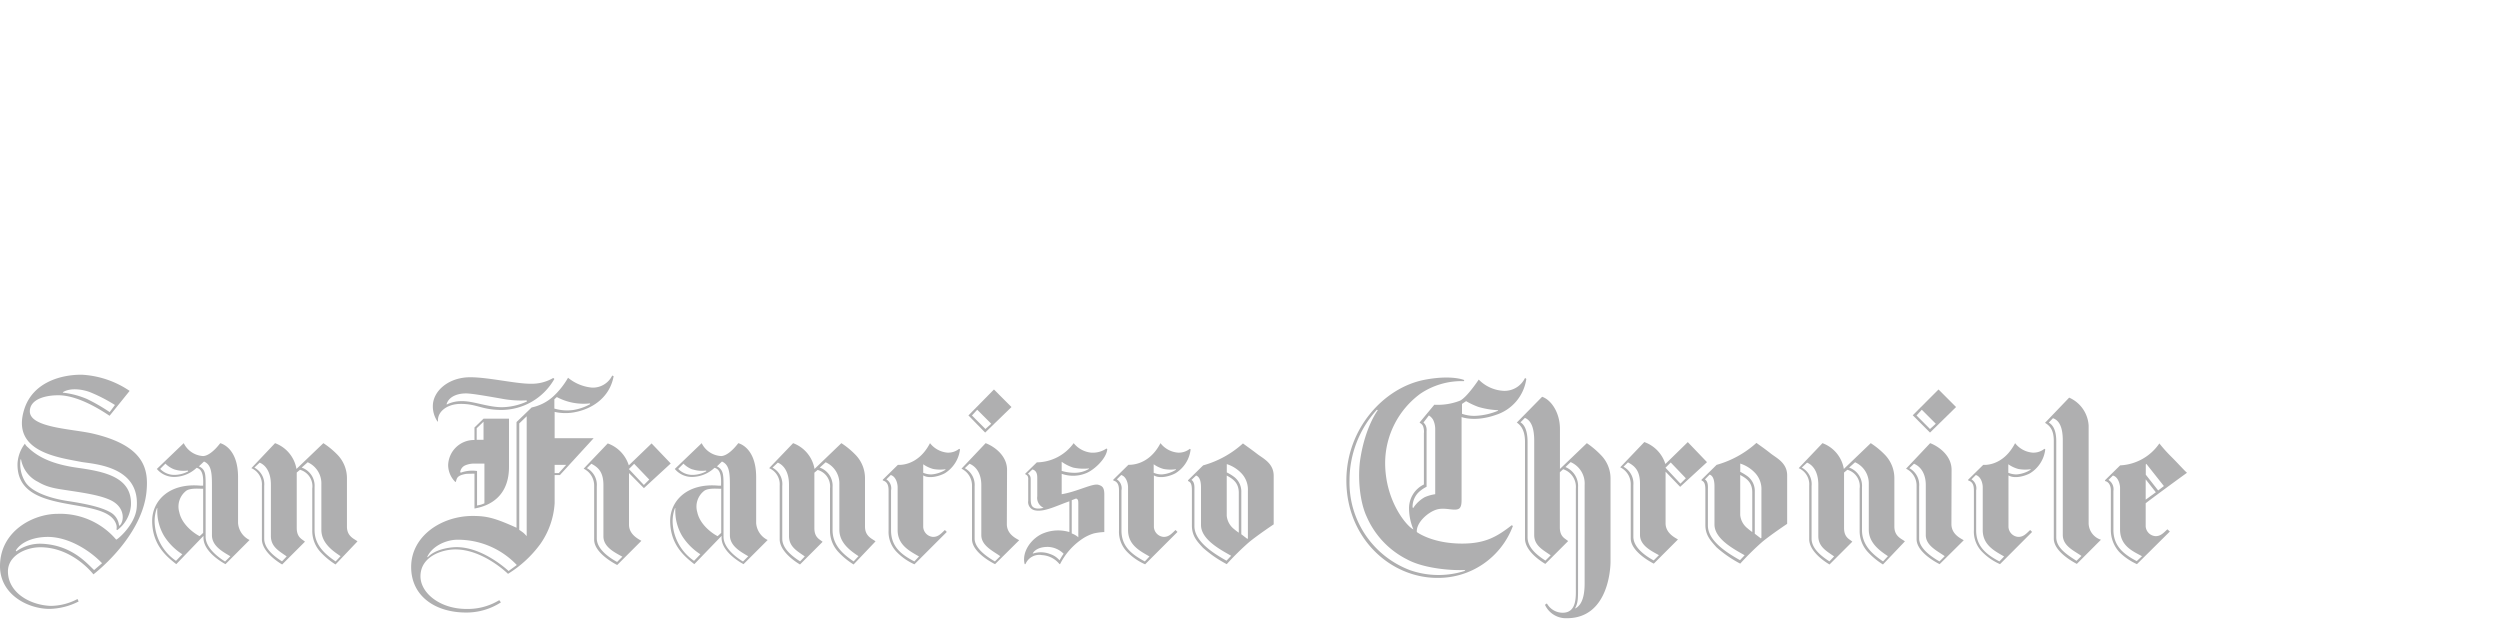 <svg id="Layer_1" data-name="Layer 1" xmlns="http://www.w3.org/2000/svg" viewBox="0 0 475 122"><defs><style>.cls-1{fill:#afafb0;}</style></defs><title>press-logo-sf-chronicle</title><path class="cls-1" d="M52.26,84.2a6.37,6.37,0,0,1,4.07,4.9l5.11-4.9a15.28,15.28,0,0,1,2.76,2.29,6.4,6.4,0,0,1,1.72,4.38v9.18c0,1.93,1.46,2.34,2,2.81l-4.17,4.39A14,14,0,0,1,61,105a5.93,5.93,0,0,1-1.67-4.17v-8A3.24,3.24,0,0,0,57,89.26l-.62.52v10.53c0,1.88,1.09,2.14,1.56,2.61l-4.33,4.33s-3.85-2.15-3.85-4.8V92.28a3.36,3.36,0,0,0-2-3.33Zm5.06,4.64a3.65,3.65,0,0,1,2.45,3.7v8.19c0,2.86,2,4.58,4,5.94l.94-1c-1.51-1-3.65-2.5-3.65-5V92a4.4,4.4,0,0,0-2.6-4.17Zm-9,0a3.55,3.55,0,0,1,1.88,3.49v10c0,1.72,1.51,3.13,3.38,4.33l.89-.94c-1.41-1-3-1.82-3-3.86V92.08c0-2.51-1.1-3.76-2.14-4.18l-1,.94"/><path class="cls-1" d="M33.49,107.19c-1.72-1.35-4.58-3.6-4.58-8.24,0-3.65,3.07-7.24,9.22-6.67h.47c0-.84.21-3.08-1.25-3.39a6.32,6.32,0,0,1-4,1.72,4.25,4.25,0,0,1-3.55-1.51l5.11-4.9a4.38,4.38,0,0,0,3.65,2.45c.88,0,2.09-.88,3.29-2.45-.11,0,3.38.63,3.38,6.46v8.71a3.89,3.89,0,0,0,2.19,3.23l-4.58,4.59s-4.18-2.14-4.18-5v-.37Zm5.11-5.94v-8.4c-.47.06-2.29-.2-3.18.37a3.79,3.79,0,0,0-1.35,4.12c.52,2.45,3,4.11,3.86,4.53Zm-8.81-4.64a7.09,7.09,0,0,0-.41,2.55,9.3,9.3,0,0,0,4.06,7.4l1.2-1.25a11.29,11.29,0,0,1-3.44-3.44,9.28,9.28,0,0,1-1.3-5.37Zm8-8C39,89.15,39.07,90,39.07,92v10c0,1.82,1.83,3.54,3.7,4.69l1-1c-1.41-.84-3.5-1.93-3.5-4V92.08c0-2.51-.21-3.81-1.51-4.39Zm-4.69.57a4.76,4.76,0,0,1-1.67-1.09l-1,1a3.73,3.73,0,0,0,2.81,1.14,5.68,5.68,0,0,0,2.51-.67l-.06-.16a5.66,5.66,0,0,1-2.55-.21"/><path class="cls-1" d="M119.51,89.88v9.8c0,1.93,1.88,2.77,2.35,3.08l-4.59,4.59s-4.38-2.14-4.38-4.8V92.38a3.56,3.56,0,0,0-2-3.33l4.58-4.8a6.46,6.46,0,0,1,4,4.17l4.33-4.17,3.64,3.81-5.1,4.69Zm-8-.93a3.61,3.61,0,0,1,1.88,3.49v9.85c0,2,2.24,3.6,3.86,4.48l1-1c-1.41-.78-3.6-1.82-3.6-3.86V92.17c0-2.5-1-3.38-2.29-4.06Zm10.85,3.17,1-1-2.87-3-1,1,2.82,3"/><path class="cls-1" d="M176.7,84.2A4.71,4.71,0,0,0,180,86a3.31,3.31,0,0,0,2.24-.73l.16.11a6.18,6.18,0,0,1-2.87,4.53c-.84.47-2.87,1.15-4.12.42v9.8a2,2,0,0,0,1.88,1.88c1,0,1.51-.63,2.24-1.31l.36.37-6.15,6.15A10.78,10.78,0,0,1,170.5,105a5.46,5.46,0,0,1-1.67-4.22V93.22c0-.89-.16-1.67-1.1-1.93v-.15l2.87-2.82S174.36,88.74,176.7,84.2Zm-8.29,6.88a2,2,0,0,1,.89,2.09v7.61c0,2.87,1.67,4.48,4.43,5.89l.88-.94c-1.71-1-4.06-2.14-4.06-5V92.54c0-.46-.21-1.93-1.3-2.29Zm7-2.87v1.62a4,4,0,0,0,1.57.31,5.79,5.79,0,0,0,2.65-.88v-.11a7,7,0,0,1-2.34-.05,6,6,0,0,1-1.88-.89"/><path class="cls-1" d="M105.33,72a11.62,11.62,0,0,1-10,5.89c-3.81,0-4.65-1.15-7.77-1.15-2.82,0-4.54,1.67-4.33,3.34h-.11a5.15,5.15,0,0,1-.88-3c.05-2.66,2.66-5.06,6.3-5.37,3.34-.26,9.39,1.25,12.36,1.2a8,8,0,0,0,4.22-1.1ZM85,76.8a6.18,6.18,0,0,1,2.55-.58c2.25-.1,5.06,1.15,7.83,1.15a11.76,11.76,0,0,0,4.74-1.09l-.06-.21a19.4,19.4,0,0,1-4.74-.32c-2.71-.47-5.68-1-6.78-1-2,0-3.38.84-3.7,2.09H85"/><path class="cls-1" d="M116.59,71.48c-.73,4-4,6.26-7.61,6.88a9.34,9.34,0,0,1-3.6-.1v5h7.41l-6.41,7h-1v5.37a15.09,15.09,0,0,1-2.71,7.72,21.68,21.68,0,0,1-6.15,5.68s-4.69-4.64-10-4.64c-2.46,0-6.63,1.3-6.63,5.11,0,3.13,3.65,6.2,8.76,6.2a11.49,11.49,0,0,0,6.21-1.67l.31.42a12,12,0,0,1-6.62,1.93c-5.79,0-10.43-3.07-10.43-8.65,0-5.9,5.79-9.7,11.68-9.7,2.66,0,4.17.36,8.34,2.24V80.19l2.87-2.77a8.84,8.84,0,0,0,4-2,14.87,14.87,0,0,0,2.92-3.65,8.34,8.34,0,0,0,4.59,1.88,4.09,4.09,0,0,0,3.8-2.3Zm-16.52,7.61-1.41,1.36v20.22s.47.32.73.52.68.68.68.68Zm5.73-3.65-.47.42v1.77a8.58,8.58,0,0,0,3.65.26,9.9,9.9,0,0,0,3.13-1.09l0-.16A10.78,10.78,0,0,1,105.8,75.44ZM81.19,105.78l.06.11c1.3-1.41,3.75-1.88,5.32-1.93,4.58-.11,9,3.55,10.06,4.53l1.56-1.14a15.4,15.4,0,0,0-11.31-4.8C84.9,102.55,82.19,103.65,81.19,105.78Zm24.19-15.9h.79l1.4-1.56h-2.19v1.56"/><path class="cls-1" d="M191.3,99.58c0,2,1.87,2.76,2.34,3.07l-4.58,4.54s-4.38-2.09-4.38-4.74V92.38a3.56,3.56,0,0,0-2-3.33l4.59-4.85c1.78.68,4.07,2.45,4.07,5.06Zm-8-10.63a3.63,3.63,0,0,1,1.88,3.49v9.9c0,1.83,2.29,3.44,3.86,4.33l1-1c-1.4-1-3.59-2-3.59-4V92.17c0-2.34-1.1-3.59-2.24-4.06l-.89.84"/><path class="cls-1" d="M201.41,107.19a.07.07,0,0,0-.1,0,4.59,4.59,0,0,0-3.34-1.72,2.83,2.83,0,0,0-3.13,1.72h-.15c-.63-2.4,1.4-5.11,3.75-5.94a7.5,7.5,0,0,1,4.74-.16V95.25c-2.19.73-4.74,2.09-6.51,1.72a1.6,1.6,0,0,1-1.31-1.82v-4a1.28,1.28,0,0,0-.1-.68,1,1,0,0,0-.47-.37V90L197,87.85a8.79,8.79,0,0,0,7-3.65A4.89,4.89,0,0,0,207.3,86a4.6,4.6,0,0,0,2.92-.78l.16.1c-.11,1.72-2.35,3.86-3.91,4.54a6.48,6.48,0,0,1-4.75.16V93.9c2.92-.47,5.95-2.14,7-1.78.68.21,1.1.47,1.1,1.83v7.14a10.91,10.91,0,0,0-2,.26,8.19,8.19,0,0,0-2.13,1A12.61,12.61,0,0,0,201.41,107.19Zm-.1-.73.36-.62c.16-.26.42-.63.42-.63a4.42,4.42,0,0,0-3-1.3c-2.09,0-2.77,1-2.87,1.25l.1,0a4.78,4.78,0,0,1,3.18.1A4,4,0,0,1,201.31,106.46Zm.41-18.72v1.73a8.5,8.5,0,0,0,2.45.36,5.29,5.29,0,0,0,2.72-.73V89a9.55,9.55,0,0,1-3-.16A8.3,8.3,0,0,1,201.72,87.74ZM195.31,90c.52.36.52.73.52,1.3v2.92c0,1,0,1.61.32,2,.62.73,2.13.26,2.13.26a2.06,2.06,0,0,1-1.2-2.19V90.87c0-.47,0-1.46-.93-1.67Zm9,11.68a2.42,2.42,0,0,1,.57.41V95.72c0-.26,0-.68-.15-.83s-.21-.16-.31-.16l-.79.31v6.31a5,5,0,0,1,.68.32"/><path class="cls-1" d="M188.85,74l3.33,3.34-5,4.85L184,78.93Zm-4.22,4.9,2.6,2.61,1.1-1-2.66-2.66-1,1.09"/><path class="cls-1" d="M150.69,84.2a6.37,6.37,0,0,1,4.07,4.9l5.1-4.9a15.28,15.28,0,0,1,2.76,2.29,6.36,6.36,0,0,1,1.73,4.38v9.18c0,1.93,1.46,2.34,2,2.81l-4.17,4.39a14.17,14.17,0,0,1-2.82-2.3,5.92,5.92,0,0,1-1.66-4.17v-8a3.24,3.24,0,0,0-2.35-3.49l-.62.52v10.53c0,1.88,1.09,2.14,1.56,2.61L152,107.25s-3.86-2.15-3.86-4.8V92.28a3.35,3.35,0,0,0-2-3.33Zm5.06,4.64a3.65,3.65,0,0,1,2.44,3.7v8.19c0,2.86,2,4.58,4,5.94l.93-1c-1.51-1-3.64-2.5-3.64-5V92a4.39,4.39,0,0,0-2.61-4.17Zm-9,0a3.53,3.53,0,0,1,1.88,3.49v10c0,1.72,1.51,3.13,3.39,4.33l.89-.94c-1.41-1-3-1.82-3-3.86V92.08c0-2.51-1.09-3.76-2.13-4.18l-1,.94"/><path class="cls-1" d="M131.92,107.19c-1.72-1.35-4.59-3.6-4.59-8.24,0-3.65,3.08-7.24,9.23-6.67H137c0-.84.21-3.08-1.25-3.39a6.33,6.33,0,0,1-4,1.72,4.22,4.22,0,0,1-3.54-1.51l5.11-4.9A4.38,4.38,0,0,0,137,86.65c.88,0,2.08-.88,3.28-2.45-.1,0,3.39.63,3.39,6.46v8.71a3.87,3.87,0,0,0,2.19,3.23l-4.59,4.59s-4.17-2.14-4.17-5v-.37Zm5.11-5.94v-8.4c-.47.06-2.29-.2-3.18.37a3.78,3.78,0,0,0-1.36,4.12c.53,2.45,3,4.11,3.86,4.53Zm-8.81-4.64a7.07,7.07,0,0,0-.42,2.55,9.28,9.28,0,0,0,4.07,7.4l1.2-1.25a11.29,11.29,0,0,1-3.44-3.44,9.36,9.36,0,0,1-1.31-5.37Zm8-8c1.14.57,1.25,1.46,1.25,3.39v10c0,1.82,1.82,3.54,3.7,4.69l1-1c-1.41-.84-3.49-1.93-3.49-4V92.08c0-2.51-.21-3.81-1.51-4.39Zm-4.7.57a4.68,4.68,0,0,1-1.66-1.09l-1,1a3.76,3.76,0,0,0,2.82,1.14,5.64,5.64,0,0,0,2.5-.67l0-.16a5.7,5.7,0,0,1-2.56-.21"/><path class="cls-1" d="M293,75.39c1.72.57,3.39,3,3.39,6.1V89.1l5.11-4.9a16.71,16.71,0,0,1,2.76,2.35A6.31,6.31,0,0,1,306,90.93v15.84c0,.58-.15,10.69-8.28,10.69a4.4,4.4,0,0,1-4.18-2.55l.37-.26a3.43,3.43,0,0,0,3,1.77c2.71,0,2.5-3.08,2.5-4.75V92.8A3.53,3.53,0,0,0,297,89.15l-.63.58V100.2c0,1.88,1.1,2.14,1.57,2.61l-4.33,4.33s-3.86-2.14-3.86-4.8V83.94c0-2-.68-3.08-1.56-3.65Zm4.43,13.35a3.88,3.88,0,0,1,2.4,3.85v18.93c0,2.29,0,3-.57,4.06h.1c.78-.46,1.72-1.46,1.72-4.74V92.17a4.43,4.43,0,0,0-2.66-4.37Zm-8.55-8.5c.89.52,1.36,1.82,1.36,3.75v18.09c0,1.83,1.51,3.23,3.39,4.43l1-1c-1.41-1-3.13-1.82-3.13-3.86V83.73c0-2.5-.62-3.86-1.77-4.33l-.84.84"/><path class="cls-1" d="M278.2,72.21l-.05.21a14,14,0,0,0-8.3,2.4,16.38,16.38,0,0,0-6.67,13c-.05,7.4,4.17,12.25,5.37,12.77a10.28,10.28,0,0,1-.83-4,5,5,0,0,1,2.82-4.54V82.33a3,3,0,0,0-.16-1.36,1.31,1.31,0,0,0-.63-.63v-.1l2.77-3.34a11.65,11.65,0,0,0,4.9-.78c1.35-.68,3.54-4,3.54-4a7.1,7.1,0,0,0,4.8,2.14,4.31,4.31,0,0,0,4-2.46L290,72a8.42,8.42,0,0,1-5.78,6.83c-4,1.41-6.52.41-6.52.41V94.73c0,.73,0,1.41-.37,1.82-.78.73-2.66-.25-4.38.27s-3.91,2.55-3.75,4.27c0,0,2.87,2.19,8.6,2.19,4.49,0,6.68-1.36,9.44-3.49l.21.15a15.15,15.15,0,0,1-14.34,9.86c-9,0-17.3-7.61-17.3-18.51,0-9.8,7.08-17.62,14.85-19.13C275.85,71.17,278.2,72.21,278.2,72.21Zm-16.42,5.73-.16-.1a19.94,19.94,0,0,0-5.21,13.5,17.75,17.75,0,0,0,11.52,17,16.39,16.39,0,0,0,10.32.15l.16-.2c-2.3.15-7.77-.21-11.06-2a16.4,16.4,0,0,1-7.66-8.08c-1.41-3-1.72-7.66-1.25-10.89C259.38,81.07,261.78,77.94,261.78,77.94Zm16,.68a6.89,6.89,0,0,0,2.87.37,12.39,12.39,0,0,0,3.95-.94l.06-.11a15.72,15.72,0,0,1-3.75-.62,14.5,14.5,0,0,1-2.35-1.1l-.78.52Zm-7.35,1.62a2.66,2.66,0,0,1,.41.52,2.14,2.14,0,0,1,.21,1.15V92.49a6,6,0,0,0-1.56,1.09,3.9,3.9,0,0,0-1.1,2.82l.11.15a6.13,6.13,0,0,1,2.19-2.08,7.58,7.58,0,0,1,2-.57V81.49a4,4,0,0,0-.42-1.77,2.55,2.55,0,0,0-.78-.79l-1,1.31"/><path class="cls-1" d="M242,99.63s-3,2-4.69,3.39a51.54,51.54,0,0,0-4.23,4.17,22.53,22.53,0,0,1-4.53-3.13c-1.05-1.14-2.09-2.19-2.09-4.22V93.17c0-1.15-.21-1.57-.73-1.77v-.16l2.87-2.82a18.68,18.68,0,0,0,7.56-4.17c.78.58,1.61,1.15,2.71,2S242,88,242,90.4Zm-6.63,1.56V93.64c0-1.93-1.14-2.66-2.29-3.29V98a3.66,3.66,0,0,0,1.36,2.5A9.72,9.72,0,0,0,235.34,101.19Zm-9-10c.67.42.57,1.46.57,2v6.78c0,2.76,3.28,5,6.1,6.56l.88-.93c-1.72-1-5.73-3-5.73-5.84V92.65c0-.48,0-2-.94-2.3Zm6.72-3v1.57a8.45,8.45,0,0,1,1.51.94,3.51,3.51,0,0,1,1.25,2.81v8l1.15.88.1-.1v-9a4.5,4.5,0,0,0-1.3-3.44,6.61,6.61,0,0,0-2.71-1.67"/><path class="cls-1" d="M220.49,84.2A4.68,4.68,0,0,0,223.82,86a3.34,3.34,0,0,0,2.25-.73l.15.11a6.12,6.12,0,0,1-2.87,4.53c-.83.47-2.86,1.15-4.11.42v9.8a2,2,0,0,0,1.87,1.88c1,0,1.51-.63,2.24-1.31l.37.37-6.15,6.15a10.89,10.89,0,0,1-3.29-2.24,5.46,5.46,0,0,1-1.67-4.22V93.22c0-.89-.15-1.67-1.09-1.93v-.15l2.87-2.82C214.33,88.27,218.14,88.74,220.49,84.2Zm-8.29,6.88a2,2,0,0,1,.88,2.09v7.61c0,2.87,1.68,4.43,4.44,5.89l.88-.94c-1.72-1-4.07-2.14-4.07-5V92.54c0-.46-.2-1.93-1.3-2.29Zm7-2.87v1.62a3.91,3.91,0,0,0,1.56.31,5.87,5.87,0,0,0,2.66-.88v-.11a7.1,7.1,0,0,1-2.35-.05,5.92,5.92,0,0,1-1.87-.89"/><path class="cls-1" d="M316.46,89.62v9.8c0,1.93,1.88,2.77,2.35,3.08l-4.59,4.59s-4.38-2.14-4.38-4.8V92.12a3.56,3.56,0,0,0-2-3.33l4.58-4.8a6.46,6.46,0,0,1,4,4.17L320.68,84l3.65,3.81-5.1,4.69Zm-8-.94a3.62,3.62,0,0,1,1.88,3.49V102c0,2,2.24,3.6,3.86,4.48l1-1c-1.41-.78-3.6-1.82-3.6-3.85V91.91c0-2.5-1-3.38-2.29-4.06Zm10.85,3.19,1-1-2.87-3-1,1,2.82,3"/><path class="cls-1" d="M339.56,99.53s-3,2-4.69,3.39a51.57,51.57,0,0,0-4.23,4.17,22.53,22.53,0,0,1-4.53-3.13c-1-1.15-2.09-2.19-2.09-4.22V93.06c0-1.15-.21-1.56-.73-1.77v-.15l2.87-2.82a18.83,18.83,0,0,0,7.56-4.17c.78.57,1.62,1.14,2.7,2s3.14,1.77,3.14,4.17Zm-6.63,1.56V93.53c0-1.93-1.14-2.66-2.29-3.28v7.61a3.66,3.66,0,0,0,1.36,2.5C332.36,100.67,332.57,100.83,332.93,101.09Zm-9-10c.68.41.57,1.45.57,2v6.77c0,2.77,3.29,5,6.1,6.57l.88-.93c-1.71-1-5.73-3-5.73-5.84v-7.2c0-.46,0-2-.93-2.29Zm6.72-3v1.56a9.49,9.49,0,0,1,1.51.94,3.51,3.51,0,0,1,1.25,2.82v8l1.15.88.11-.1v-9a4.48,4.48,0,0,0-1.31-3.44,6.61,6.61,0,0,0-2.71-1.67"/><path class="cls-1" d="M396.84,99.48a3.35,3.35,0,0,0,2.34,3.07l-4.58,4.59s-4.38-2.14-4.38-4.8V83.78c0-2-.68-2.87-1.67-3.44l4.59-4.79a6.18,6.18,0,0,1,3.7,5.31Zm-7.57-19.19c.89.52,1.42,1.62,1.42,3.54v18.25c0,2,2,3.29,3.85,4.48l.94-.93c-1.41-1-3.55-1.88-3.55-4V83.68c0-2.51-.67-3.81-1.87-4.22l-.79.83"/><path class="cls-1" d="M407.68,95.62V100a2,2,0,0,0,1.88,1.87c1,0,1.5-.62,2.24-1.3l.47.42-6.25,6.2a11.35,11.35,0,0,1-3.34-2.29,6.2,6.2,0,0,1-1.62-4.28V93.17c0-.89-.37-1.62-1.1-1.77v-.16l2.87-2.82a9.58,9.58,0,0,0,7.45-4.17,28,28,0,0,0,2.25,2.51c1.2,1.19,2.5,2.65,3,3.07C415.5,89.83,409,94.57,407.68,95.62Zm1.93-2.09-1.93-2.45v3.86Zm-9-2.34a2.07,2.07,0,0,1,.94,2.08v7.4c0,2.92,1.72,4.54,4.43,5.94l1-.93c-1.72-.94-4.17-1.93-4.17-5.11V92.65c0-.48-.26-2-1.36-2.3Zm7.09-2.92v1.92l2.35,3,1.09-.84-3.34-4.22-.1.11"/><path class="cls-1" d="M382.87,84.2A4.68,4.68,0,0,0,386.2,86a3.3,3.3,0,0,0,2.24-.73l.16.11a6.15,6.15,0,0,1-2.87,4.53c-.83.47-2.86,1.15-4.12.42v9.8a2,2,0,0,0,1.88,1.88c1,0,1.51-.63,2.24-1.31l.37.37L380,107.19a10.77,10.77,0,0,1-3.29-2.24,5.46,5.46,0,0,1-1.67-4.22V93.22c0-.89-.15-1.67-1.09-1.93v-.15l2.87-2.82S380.52,88.74,382.87,84.2Zm-8.29,6.88a2,2,0,0,1,.89,2.09v7.61c0,2.87,1.71,4.48,4.42,5.89l.89-.94c-1.72-1-4.06-2.14-4.06-5V92.54c0-.46-.21-1.93-1.31-2.29Zm7-2.87v1.62a4,4,0,0,0,1.57.31,5.87,5.87,0,0,0,2.66-.88v-.11a7.1,7.1,0,0,1-2.35-.05,6,6,0,0,1-1.88-.89"/><path class="cls-1" d="M370.77,99.58c0,2,1.88,2.76,2.34,3.07l-4.58,4.54s-4.38-2.09-4.38-4.74V92.38a3.57,3.57,0,0,0-2-3.33l4.58-4.85c1.78.68,4.07,2.45,4.07,5.06Zm-8-10.63a3.62,3.62,0,0,1,1.87,3.49v9.9c0,1.83,2.29,3.44,3.86,4.33l1-1c-1.41-1-3.6-2-3.6-4V92.17c0-2.34-1.1-3.59-2.24-4.06l-.88.84"/><path class="cls-1" d="M368.32,74l3.33,3.34-4.95,4.85-3.28-3.29Zm-4.22,4.9,2.6,2.61,1.1-1-2.66-2.66-1,1.09"/><path class="cls-1" d="M346.27,84.2a6.34,6.34,0,0,1,4.06,4.9l5.11-4.9a15.15,15.15,0,0,1,2.77,2.29,6.4,6.4,0,0,1,1.72,4.38v9.18c0,1.93,1.45,2.34,2,2.81l-4.17,4.39A14,14,0,0,1,355,105a5.89,5.89,0,0,1-1.67-4.17v-8A3.24,3.24,0,0,0,351,89.26l-.63.52v10.53c0,1.88,1.1,2.14,1.57,2.61l-4.33,4.33s-3.86-2.15-3.86-4.8V92.28a3.35,3.35,0,0,0-2-3.33Zm5.06,4.64a3.65,3.65,0,0,1,2.45,3.7v8.19c0,2.86,2,4.58,4,5.94l.93-1c-1.51-1-3.64-2.5-3.64-5V92a4.39,4.39,0,0,0-2.61-4.17Zm-9,0a3.54,3.54,0,0,1,1.87,3.49v10c0,1.72,1.51,3.13,3.39,4.33l.89-.94c-1.41-1-3-1.82-3-3.86V92.08c0-2.51-1.09-3.76-2.14-4.18l-1,.94"/><path class="cls-1" d="M91.87,79.55h4.84v9.16c0,4.74-2.66,7.23-6.56,7.91V90s-1.35,0-1.67.05c-1.66.31-1.66.78-1.87,1.51H86.5a4.54,4.54,0,0,1-1.35-3.17,4.92,4.92,0,0,1,5-4.79V81.22Zm-1.3,1.82v2.19h1.3V80.12Zm-3,8.43a6.4,6.4,0,0,1,3.07-.31v6.56l.73-.16a6.39,6.39,0,0,0,.67-.26V88.08H90.1a4.41,4.41,0,0,0-1.67.32,1.63,1.63,0,0,0-1,1.35l.16,0"/><path class="cls-1" d="M5.31,85c2.44,2.39,5.83,3.38,9.57,3.9,5.16.73,10.26,1.82,10,7.13a6.5,6.5,0,0,1-2.6,4.69l-.16-.11a1.7,1.7,0,0,0-.05-1C20.24,93.94,3,98.36,3.33,88a6.84,6.84,0,0,1,1.4-3.7A2.07,2.07,0,0,0,5.31,85ZM3.9,87.28a6.53,6.53,0,0,0,.89,4.27c1.19,1.92,4.63,3.12,8.06,3.64s6.3,1.14,8,2.08a3.24,3.24,0,0,1,1.77,2.6h.1c.83-.67,1.2-3.38-1.61-4.79-1.88-.93-4.84-1.4-8-1.87-2.3-.36-4-.52-5.89-1.66A5.91,5.91,0,0,1,4,87.28H3.9"/><path class="cls-1" d="M4.63,77.7c1.67-5.15,7.13-6.56,11-6.5a17.89,17.89,0,0,1,9,3.07L20.82,79c-1.25-.83-5.83-3.9-9.74-3.9-2.55,0-5.36.78-5.41,3-.1,3.17,8,3.38,11.87,4.26,10.15,2.34,10.67,7,10.3,11-.67,7.24-7.23,13.53-10.09,15.77,0,0-3.91-5.15-10.1-5.15-2.71,0-6.14,1.56-6.14,4.58,0,4,4.11,6.4,8.12,6.56a11.07,11.07,0,0,0,5.1-1.31l.21.47a12.71,12.71,0,0,1-5.52,1.41c-4.11,0-9.42-2.71-9.42-8.12,0-6.66,6.3-9.94,10.93-9.94a14,14,0,0,1,11.14,4.89c.15.11,3.59-2.76,3.9-6,.73-7.92-8-8.33-10.52-8.75C11.14,86.91,2,85.87,4.63,77.7ZM3,104.61l.1.15a7.71,7.71,0,0,1,4.84-1.45c5.72.26,8.59,3.75,9.94,5l1.51-1.3c-2.14-2.25-6.19-5-10.36-5C5.83,102.06,3.8,103.26,3,104.61Zm9-30a16.3,16.3,0,0,1,4.53,1.2,35,35,0,0,1,4.31,2.49l1-1.35a29.84,29.84,0,0,0-4.74-2.44c-1.25-.47-3.59-.94-5.15,0v.1"/></svg>
